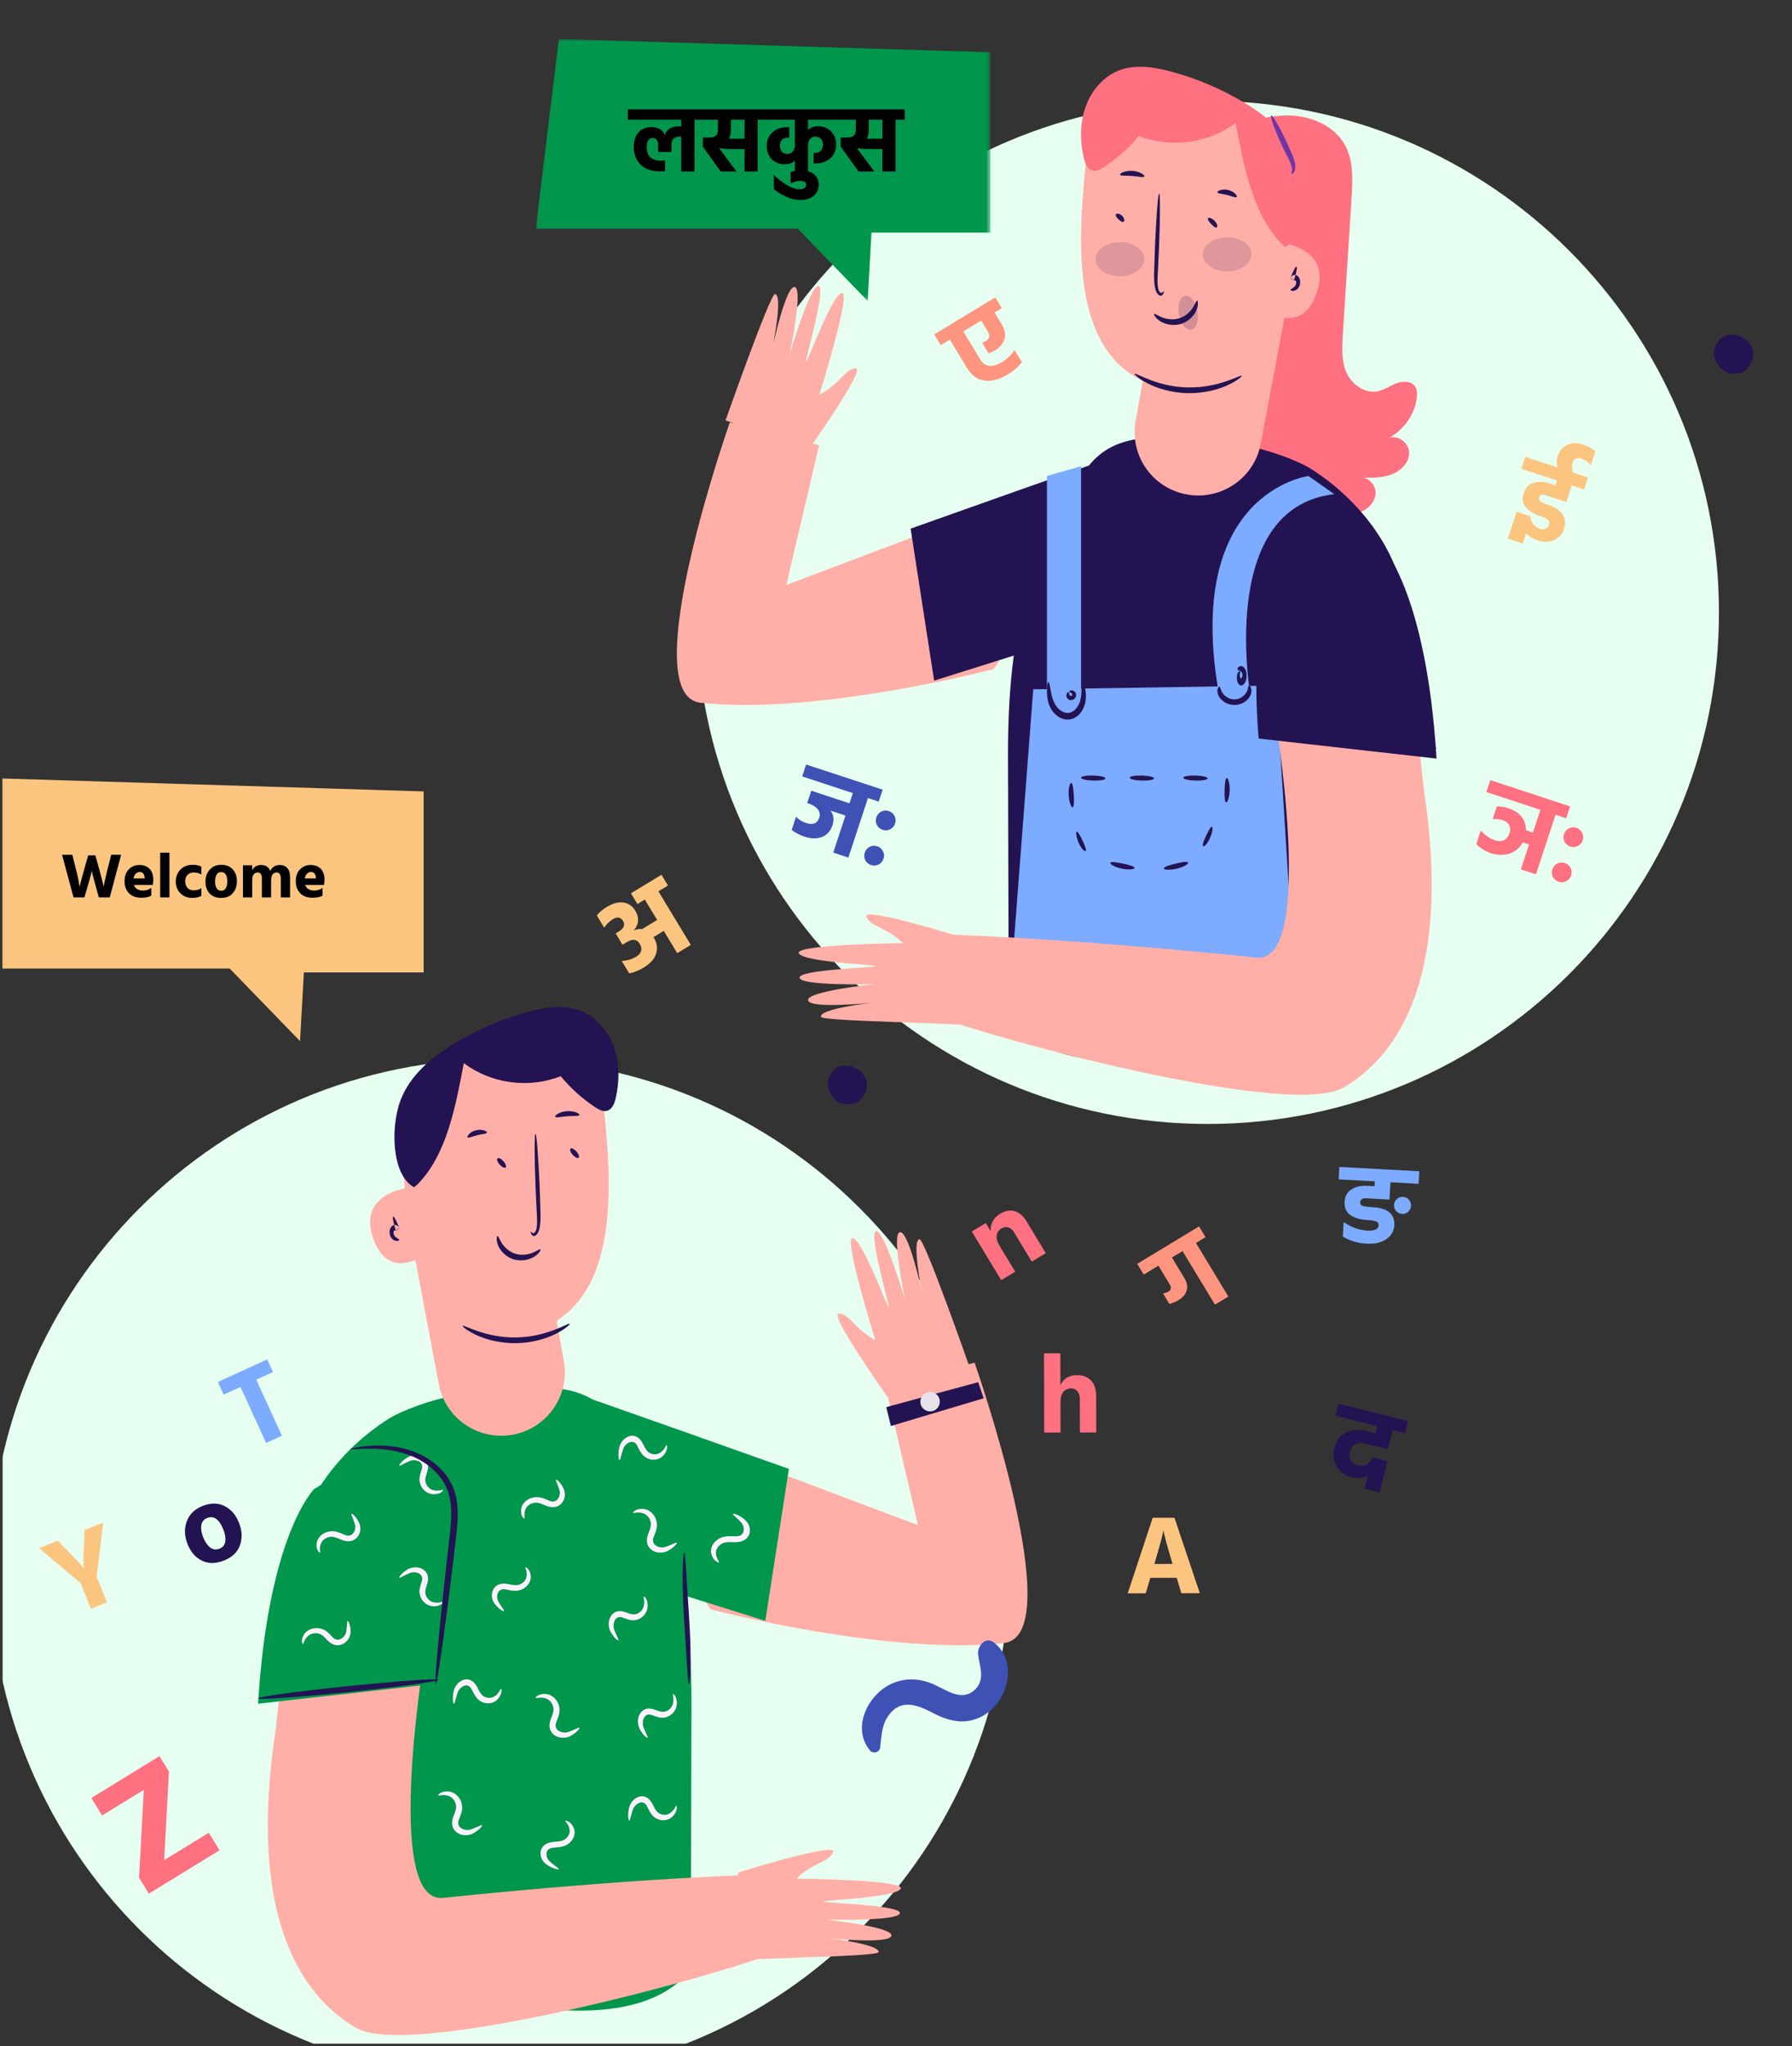 <svg width="368" height="420" viewBox="0 0 368 420" fill="none" xmlns="http://www.w3.org/2000/svg">
<rect x="0" y="0" width="368" height="420" fill="#333333" stroke="none"/>
<g clip-path="url(#clip0_2_4)">
<path fill-rule="evenodd" clip-rule="evenodd" d="M143 125.705C143 183.695 190.01 230.705 248 230.705C305.99 230.705 353 183.695 353 125.705C353 67.715 305.99 20.705 248 20.705C190.01 20.705 143 67.715 143 125.705Z" fill="#E6FFF0"/>
<path fill-rule="evenodd" clip-rule="evenodd" d="M257.561 24.708C260.867 23.769 264.401 23.359 267.773 24.051C271.142 24.742 274.33 26.63 276.035 29.493C277.984 32.761 277.798 36.759 277.56 40.513C276.957 49.917 276.355 59.321 275.756 68.722C275.588 71.331 275.441 74.048 276.5 76.46C277.562 78.869 280.222 80.851 282.905 80.322C284.27 80.053 285.421 79.196 286.717 78.697C288.01 78.199 289.735 78.18 290.546 79.262C291.028 79.905 291.049 80.764 290.957 81.552C290.561 85.029 288.307 88.266 285.103 89.962C286.988 89.091 289.351 90.908 289.382 92.902C289.415 94.901 287.728 96.626 285.784 97.371C283.843 98.114 281.686 98.087 279.595 98.048C281.317 98.075 282.646 99.834 282.476 101.471C282.306 103.107 280.954 104.473 279.366 105.113C277.781 105.754 275.995 105.78 274.28 105.628C270.634 105.305 266.995 104.186 264.122 102.017C259.104 98.228 257.071 91.759 257.002 85.65C256.931 79.541 258.522 73.538 259.416 67.49C261.487 53.454 259.792 39.191 258.097 25.111C258.512 24.992 258.921 24.873 259.332 24.755" fill="#FF7081"/>
<path fill-rule="evenodd" clip-rule="evenodd" d="M139.011 259.772C139.552 263.237 143.198 270.568 147.036 271.58C149.079 272.121 150.597 270.793 152.185 269.713C155.072 267.752 157.92 265.745 160.774 263.741C161.811 263.01 162.425 261.605 161.652 260.43C159.127 256.597 156.604 252.76 154.079 248.924C153.405 247.902 151.849 247.272 150.728 248.059C147.579 250.258 144.168 252.284 141.329 254.864C139.375 256.642 141.865 259.548 144.084 258.389C147.304 256.706 150.226 254.313 153.2 252.237C152.082 251.945 150.966 251.656 149.849 251.367C152.372 255.203 154.897 259.037 157.42 262.871C157.713 261.769 158.006 260.665 158.299 259.563C156.587 260.765 154.87 261.963 153.163 263.172C152.195 263.858 148.958 266.852 147.882 266.732C146.918 266.625 144.897 263.237 144.304 262.539C143.092 261.118 141.956 259.775 140.392 258.723C139.64 258.214 138.9 259.052 139.011 259.772Z" fill="#FBC580"/>
<path fill-rule="evenodd" clip-rule="evenodd" d="M358.882 70.106L358.539 69.804C357.031 68.474 354.559 68.21 353.092 69.804C351.61 71.415 351.662 73.628 353.092 75.239C353.194 75.353 353.294 75.465 353.396 75.581C354.745 77.102 357.524 77.057 358.882 75.581C360.233 74.113 360.506 71.539 358.882 70.106Z" fill="#241352"/>
<path fill-rule="evenodd" clip-rule="evenodd" d="M176.882 220.107C176.768 220.007 176.653 219.905 176.539 219.805C175.031 218.472 172.559 218.21 171.092 219.805C169.61 221.416 169.662 223.627 171.092 225.24C171.194 225.354 171.294 225.466 171.394 225.58C172.745 227.101 175.524 227.058 176.882 225.58C178.233 224.114 178.506 221.54 176.882 220.107Z" fill="#241352"/>
<path fill-rule="evenodd" clip-rule="evenodd" d="M232 93.45L161.479 120.065L168.209 91.395L149.869 86.705C149.869 86.705 130.141 142.751 143.842 144.248C167.827 146.876 204.121 137.314 204.121 137.314L232 93.45Z" fill="#FFAFA7"/>
<path fill-rule="evenodd" clip-rule="evenodd" d="M207 154.644L207.155 209.31C224.936 231.439 286.84 202.823 286.84 202.823L287.562 180.466L289 127.212C287.574 106.006 268.116 95.595 268.116 95.595C260.074 91.54 247.807 89.233 236.754 89.786C225.217 90.364 222.365 95.957 217.612 106.615C213.773 115.227 207 123.304 207 154.644Z" fill="#241352"/>
<path fill-rule="evenodd" clip-rule="evenodd" d="M264.701 39.012L263.871 49.963C263.871 49.963 273.177 51.22 270.524 59.713C267.872 68.206 261.505 64.489 261.505 64.489C261.505 64.489 259.913 86.255 237.634 79.353C219.899 73.861 220.984 50.884 223.234 31.296C224.108 23.707 231.281 18.49 238.775 19.951L252.17 22.563C259.911 24.07 265.299 31.141 264.701 39.012Z" fill="#FFAFA7"/>
<path fill-rule="evenodd" clip-rule="evenodd" d="M265 58.705L258.897 91.1C257.522 98.401 250.288 103.069 243.029 101.347C236.303 99.749 231.995 93.209 233.203 86.434L236.517 67.866L265 58.705Z" fill="#FFAFA7"/>
<path fill-rule="evenodd" clip-rule="evenodd" d="M238.979 59.785C239.01 59.778 239.07 60.264 238.62 60.62C238.151 60.958 237.4 60.252 237.206 59.111C236.957 58.019 236.989 56.702 237.023 55.365C237.07 53.909 237.117 52.471 237.167 50.962C237.418 44.721 237.809 39.68 238.04 39.705C238.273 39.725 238.256 44.804 238.006 51.046C237.935 52.549 237.867 53.987 237.797 55.441C237.717 56.793 237.642 57.961 237.776 58.849C237.873 59.745 238.273 60.169 238.535 60.126C238.803 60.078 238.922 59.722 238.979 59.785Z" fill="#241352"/>
<path fill-rule="evenodd" clip-rule="evenodd" d="M233.008 76.729C233.19 76.408 237.556 79.423 243.938 79.525C250.321 79.665 254.826 76.815 254.993 77.143C255.09 77.256 254.131 78.123 252.189 79.023C250.268 79.923 247.288 80.767 243.91 80.701C240.532 80.64 237.599 79.686 235.721 78.713C233.822 77.74 232.906 76.84 233.008 76.729Z" fill="#241352"/>
<path fill-rule="evenodd" clip-rule="evenodd" d="M237.027 64.442C237.169 64.325 237.664 64.748 238.567 65.114C239.452 65.484 240.829 65.751 242.177 65.337C243.525 64.911 244.481 63.919 244.975 63.118C245.491 62.313 245.639 61.689 245.827 61.705C245.974 61.705 246.155 62.41 245.767 63.482C245.403 64.525 244.336 65.913 242.557 66.479C240.769 67.022 239.064 66.497 238.142 65.853C237.184 65.201 236.905 64.527 237.027 64.442Z" fill="#241352"/>
<path fill-rule="evenodd" clip-rule="evenodd" d="M265.026 59.487C265.016 59.325 265.384 59.229 265.772 58.897C265.965 58.725 266.12 58.496 266.174 58.187C266.226 57.865 266.154 57.624 265.997 57.561C265.853 57.489 265.733 57.554 265.717 57.586L265 57.103C265.564 55.62 266.086 54.611 266.261 54.712C266.437 54.811 266.208 55.991 265.739 57.527L265.024 57.044C265.295 56.447 265.88 56.317 266.297 56.538C266.605 56.668 266.881 57.075 266.951 57.449C267.038 57.834 266.999 58.202 266.913 58.502C266.738 59.12 266.333 59.475 266.028 59.596C265.386 59.84 265.026 59.615 265.026 59.487Z" fill="#241352"/>
<path fill-rule="evenodd" clip-rule="evenodd" d="M250.009 39.489C249.893 39.229 250.927 38.681 252.251 39.007C253.576 39.327 254.188 40.275 253.949 40.449C253.716 40.651 252.953 40.239 251.966 40.015C250.988 39.761 250.104 39.771 250.009 39.489Z" fill="#241352"/>
<path fill-rule="evenodd" clip-rule="evenodd" d="M230.014 35.879C229.859 35.629 230.992 34.963 232.597 35.083C234.202 35.197 235.178 36.019 234.973 36.243C234.782 36.491 233.749 36.201 232.488 36.121C231.228 36.015 230.153 36.151 230.014 35.879Z" fill="#241352"/>
<path fill-rule="evenodd" clip-rule="evenodd" d="M263.275 50.115C257.188 44.001 255.4 33.815 253.749 25.225C248.113 29.455 240.36 30.494 233.861 27.894C231.821 30.363 229.425 32.522 226.777 34.272C226.024 34.771 225.13 35.252 224.272 34.986C223.251 34.67 222.796 33.462 222.554 32.393C221.778 28.966 221.749 25.299 222.909 21.99C224.069 18.681 226.499 15.773 229.684 14.503C233.087 13.145 236.919 13.735 240.453 14.679C245.776 16.101 250.907 18.286 255.65 21.151C260.308 23.963 264.783 27.682 266.757 32.857C268.735 38.03 268.725 48.09 263.961 50.705" fill="#FF7081"/>
<path fill-rule="evenodd" clip-rule="evenodd" d="M228.444 93.93C234.64 91.574 187 108.507 187 108.507L191.831 139.705L209.951 134.014L228.444 93.93Z" fill="#241352"/>
<path fill-rule="evenodd" clip-rule="evenodd" d="M165.768 92.705C165.768 92.705 177.906 75.614 175.742 75.624C173.578 75.632 172.449 78.849 168.247 81.051C168.247 81.051 174.955 59.68 172.879 60.129C170.801 60.577 165.852 74.294 165.527 74.279C165.202 74.264 169.798 58.895 168.074 58.707C166.353 58.519 162.131 72.815 162.131 72.815C162.131 72.815 165.023 59.224 163.198 58.92C161.374 58.615 158.681 71.136 158.681 71.136C158.681 71.136 160.833 60.621 159.173 60.364C158.162 60.21 149 86.29 149 86.29C149.241 86.29 165.768 92.705 165.768 92.705Z" fill="#FFAFA7"/>
<path fill-rule="evenodd" clip-rule="evenodd" d="M260.529 152.705C260.436 152.715 260.249 151.846 259.984 150.267C259.719 148.688 259.38 146.401 258.989 143.569C258.211 137.903 257.216 130.082 256.219 121.408C255.99 119.227 255.867 117.031 256.227 114.91C256.556 112.789 257.496 110.794 258.815 109.256C261.467 106.139 265.121 104.65 268.136 104.089C271.194 103.52 273.716 103.699 275.407 103.893C277.105 104.103 278.013 104.364 278 104.439C277.984 104.536 277.046 104.439 275.363 104.384C273.69 104.34 271.228 104.306 268.342 104.959C265.497 105.598 262.145 107.095 259.786 109.97C258.617 111.394 257.812 113.147 257.522 115.099C257.208 117.046 257.324 119.137 257.553 121.282C258.547 129.93 259.393 137.787 259.93 143.472C260.2 146.314 260.395 148.621 260.501 150.214C260.606 151.81 260.621 152.695 260.529 152.705Z" fill="#241352"/>
<path fill-rule="evenodd" clip-rule="evenodd" d="M258 149.8C258.036 149.464 266.351 150.045 276.566 151.097C286.784 152.149 295.036 153.275 295 153.611C294.964 153.944 286.654 153.366 276.434 152.312C266.218 151.261 257.964 150.136 258 149.8Z" fill="#241352"/>
<mask id="mask0_2_4" style="mask-type:luminance" maskUnits="userSpaceOnUse" x="110" y="8" width="94" height="54">
<path d="M110.025 8H203.397V61.779H110.025V8Z" fill="#7E2E84"/>
</mask>
<g mask="url(#mask0_2_4)">
<path fill-rule="evenodd" clip-rule="evenodd" d="M203.397 10.729V47.742H178.961L178.183 61.779L163.824 46.929H110.025L114.763 8L203.397 10.729Z" fill="#00964B"/>
</g>
<path fill-rule="evenodd" clip-rule="evenodd" d="M230.729 45.52C230.467 45.648 230.071 45.376 229.697 45.03C229.329 44.676 229.033 44.3 229.145 44.03C229.247 43.766 229.887 43.776 230.411 44.27C230.935 44.764 230.987 45.402 230.729 45.52Z" fill="#241352"/>
<path fill-rule="evenodd" clip-rule="evenodd" d="M249.831 46.69C249.565 46.787 249.103 46.406 248.653 45.915C248.207 45.418 247.891 44.948 248.079 44.765C248.259 44.584 248.959 44.818 249.487 45.398C250.015 45.979 250.091 46.597 249.831 46.69Z" fill="#241352"/>
<path fill-rule="evenodd" clip-rule="evenodd" d="M245.816 63.483C246.278 65.375 245.84 67.232 244.836 67.629C243.834 68.028 242.645 66.819 242.183 64.926C241.723 63.036 242.161 61.18 243.165 60.78C244.167 60.384 245.356 61.593 245.816 63.483Z" fill="#241352" fill-opacity="0.2"/>
<path fill-rule="evenodd" clip-rule="evenodd" d="M257 52.165C257.012 54.097 254.784 55.683 252.023 55.705C249.262 55.726 247.014 54.178 247 52.245C246.988 50.313 249.216 48.727 251.98 48.705C254.739 48.684 256.988 50.232 257 52.165Z" fill="#241352" fill-opacity="0.15"/>
<path fill-rule="evenodd" clip-rule="evenodd" d="M235 53.165C235.012 55.097 232.784 56.683 230.023 56.705C227.262 56.726 225.014 55.178 225 53.245C224.988 51.313 227.216 49.727 229.98 49.705C232.738 49.684 234.988 51.232 235 53.165Z" fill="#241352" fill-opacity="0.15"/>
<path fill-rule="evenodd" clip-rule="evenodd" d="M265.255 35.685C265.15 35.545 265.539 34.985 265.185 33.957C264.89 32.963 263.994 31.538 263.281 29.908C261.773 26.66 260.772 23.889 261.045 23.714C261.318 23.539 262.774 26.049 264.295 29.321C265.012 30.985 265.784 32.376 265.97 33.757C266.059 34.423 265.943 35.039 265.72 35.362C265.502 35.688 265.301 35.742 265.255 35.685Z" fill="#6F35A5"/>
<path fill-rule="evenodd" clip-rule="evenodd" d="M212.184 141.491L208 196.085L266 203.705L262.075 140.705L212.184 141.491Z" fill="#7CABFF"/>
<path fill-rule="evenodd" clip-rule="evenodd" d="M215 104.105V146.705L222 144.257V95.705L215 97.693" fill="#7CABFF"/>
<path fill-rule="evenodd" clip-rule="evenodd" d="M268.711 97.705C268.711 97.705 242.742 101.016 250.419 143.016L256.926 143.705C256.926 143.705 249.588 104.246 274 101.43L268.711 97.705Z" fill="#7CABFF"/>
<path fill-rule="evenodd" clip-rule="evenodd" d="M261.652 145.705C261.652 145.705 270.469 197.838 258.035 196.556C217.133 192.336 192.779 191.766 192.779 191.766L186 205.89C185.843 208.296 263.457 230.587 275.928 223.218C284.733 218.012 298.761 203.995 292.394 162.104L290.889 148.064L261.652 145.705Z" fill="#FFAFA7"/>
<path fill-rule="evenodd" clip-rule="evenodd" d="M283.455 111.605C283.455 111.605 292.891 120.822 295 155.705L258.482 151.595C258.482 151.595 252.397 92.187 283.455 111.605Z" fill="#241352"/>
<path fill-rule="evenodd" clip-rule="evenodd" d="M197.355 192.337C197.355 192.337 177.227 186.056 177.916 188.122C178.606 190.186 182.034 190.265 185.458 193.595C185.458 193.595 162.953 193.837 164.038 195.682C165.12 197.526 179.765 197.989 179.854 198.302C179.944 198.618 163.832 199.009 164.196 200.714C164.558 202.421 179.528 202.004 179.528 202.004C179.528 202.004 165.653 203.472 165.935 205.31C166.222 207.15 179.015 205.825 179.015 205.825C179.015 205.825 168.307 207.041 168.585 208.706C168.755 209.721 199.935 209.953 200 210.699C200.034 211.088 197.355 192.337 197.355 192.337Z" fill="#FFAFA7"/>
<path fill-rule="evenodd" clip-rule="evenodd" d="M222.294 139.705C222.448 139.689 222.834 140.635 222.984 142.365C223.036 143.215 222.991 144.344 222.438 145.46C221.93 146.526 220.805 147.705 219.247 147.705C217.721 147.687 216.593 146.684 215.951 145.689C215.284 144.633 215.107 143.565 215.027 142.709C214.923 140.984 215.142 139.981 215.299 139.97C215.498 139.957 215.61 141.01 215.931 142.554C216.108 143.31 216.377 144.218 216.919 144.954C217.459 145.691 218.336 146.345 219.244 146.337C220.151 146.353 220.942 145.652 221.395 144.846C221.863 144.045 222.005 143.139 222.067 142.36C222.157 140.787 222.095 139.726 222.294 139.705Z" fill="#241352"/>
<path fill-rule="evenodd" clip-rule="evenodd" d="M219.528 142.087C219.595 142.189 219.517 142.382 219.606 142.607C219.725 142.866 219.839 142.928 220.055 142.794C220.258 142.641 220.245 142.507 220.058 142.296C219.891 142.125 219.686 142.125 219.621 142.024C219.536 141.949 219.777 141.605 220.298 141.733C220.533 141.8 220.832 141.982 220.96 142.384C221.095 142.799 220.874 143.293 220.524 143.516C220.19 143.76 219.661 143.783 219.34 143.495C219.024 143.219 218.977 142.866 219.008 142.617C219.091 142.075 219.491 141.98 219.528 142.087Z" fill="#241352"/>
<path fill-rule="evenodd" clip-rule="evenodd" d="M256.475 140.711C256.614 140.643 257.146 141.177 256.962 142.189C256.814 143.126 255.735 144.576 253.648 144.705C251.553 144.722 250.332 143.353 250.09 142.43C249.803 141.435 250.28 140.866 250.424 140.923C250.63 140.962 250.574 141.496 251.001 142.154C251.377 142.795 252.396 143.602 253.59 143.567C254.785 143.519 255.717 142.644 256.027 141.977C256.383 141.293 256.275 140.763 256.475 140.711Z" fill="#241352"/>
<path fill-rule="evenodd" clip-rule="evenodd" d="M254.136 137.436C254.066 137.293 254.282 136.72 254.849 136.705C255.117 136.708 255.482 136.866 255.76 137.451C256.06 138.018 256.082 139.108 255.806 139.772C255.574 140.479 254.984 140.967 254.498 140.552C254.004 140.085 253.97 139.286 254.014 138.807C254.059 138.29 254.257 137.907 254.428 137.816C254.601 137.728 254.688 137.842 254.696 137.933C254.694 138.152 254.544 138.386 254.629 138.848C254.75 139.386 254.847 139.403 255.07 138.95C255.268 138.45 255.08 138.024 254.758 137.769C254.46 137.544 254.2 137.623 254.136 137.436Z" fill="#241352"/>
<path fill-rule="evenodd" clip-rule="evenodd" d="M251.78 164.701C251.494 164.626 251.448 163.507 251.482 162.188C251.522 160.868 251.622 159.762 251.91 159.707C252.19 159.649 252.566 160.778 252.524 162.233C252.486 163.688 252.056 164.779 251.78 164.701Z" fill="#241352"/>
<path fill-rule="evenodd" clip-rule="evenodd" d="M247.04 173.649C246.876 173.396 247.24 172.464 247.734 171.422C248.233 170.383 248.706 169.567 248.915 169.725C249.12 169.873 248.956 171.024 248.411 172.163C247.87 173.301 247.197 173.899 247.04 173.649Z" fill="#241352"/>
<path fill-rule="evenodd" clip-rule="evenodd" d="M239.002 178.255C238.947 177.965 240.027 177.617 241.34 177.287C242.659 176.965 243.794 176.761 243.978 177.017C244.159 177.265 243.213 177.921 241.763 178.279C240.316 178.637 239.052 178.535 239.002 178.255Z" fill="#241352"/>
<path fill-rule="evenodd" clip-rule="evenodd" d="M228.018 177.087C228.182 176.825 229.316 176.989 230.638 177.271C231.96 177.559 233.04 177.879 232.999 178.171C232.965 178.453 231.719 178.587 230.272 178.273C228.826 177.963 227.854 177.341 228.018 177.087Z" fill="#241352"/>
<path fill-rule="evenodd" clip-rule="evenodd" d="M221.074 170.728C221.271 170.556 221.743 171.364 222.245 172.4C222.743 173.44 223.116 174.368 222.967 174.64C222.823 174.907 222.161 174.34 221.613 173.2C221.064 172.065 220.882 170.893 221.074 170.728Z" fill="#241352"/>
<path fill-rule="evenodd" clip-rule="evenodd" d="M219.988 160.706C220.278 160.744 220.422 161.846 220.506 163.165C220.584 164.489 220.572 165.612 220.288 165.7C220.014 165.79 219.554 164.718 219.468 163.268C219.376 161.816 219.706 160.666 219.988 160.706Z" fill="#241352"/>
<path fill-rule="evenodd" clip-rule="evenodd" d="M227 159.777C226.987 160.065 225.857 160.265 224.479 160.225C223.096 160.185 221.99 159.919 222 159.633C222.015 159.345 223.143 159.145 224.524 159.185C225.904 159.225 227.012 159.489 227 159.777Z" fill="#241352"/>
<path fill-rule="evenodd" clip-rule="evenodd" d="M237 159.777C236.987 160.065 235.857 160.265 234.476 160.225C233.096 160.187 231.988 159.921 232 159.633C232.013 159.345 233.143 159.145 234.524 159.185C235.904 159.225 237.012 159.489 237 159.777Z" fill="#241352"/>
<path fill-rule="evenodd" clip-rule="evenodd" d="M248 159.777C247.987 160.065 246.857 160.265 245.476 160.225C244.096 160.185 242.988 159.919 243 159.633C243.013 159.345 244.143 159.145 245.524 159.185C246.904 159.225 248.012 159.489 248 159.777Z" fill="#241352"/>
<mask id="mask1_2_4" style="mask-type:luminance" maskUnits="userSpaceOnUse" x="-3" y="217" width="211" height="210">
<path d="M-2.008 217.352H207.222V426.705H-2.008V217.352Z" fill="#E2D3F5"/>
</mask>
<g mask="url(#mask1_2_4)">
<path fill-rule="evenodd" clip-rule="evenodd" d="M207.222 322.028C207.222 379.839 160.384 426.707 102.607 426.707C44.827 426.707 -2.008 379.839 -2.008 322.028C-2.008 264.218 44.827 217.352 102.607 217.352C160.384 217.352 207.222 264.218 207.222 322.028Z" fill="#E6FFF0"/>
</g>
<path fill-rule="evenodd" clip-rule="evenodd" d="M118 286.453L188.524 313.066L181.791 284.398L200.131 279.705C200.131 279.705 219.859 335.748 206.158 337.248C182.173 339.876 145.881 330.314 145.881 330.314L118 286.453Z" fill="#FFAFA7"/>
<path fill-rule="evenodd" clip-rule="evenodd" d="M142 349.644L141.845 404.31C124.064 426.439 62.16 397.823 62.16 397.823L61.438 375.466L60 322.212C61.426 301.005 80.884 290.595 80.884 290.595C88.926 286.539 101.193 284.235 112.248 284.786C123.783 285.365 126.635 290.957 131.388 301.614C135.229 310.226 142 318.303 142 349.644Z" fill="#00964B"/>
<path fill-rule="evenodd" clip-rule="evenodd" d="M87.348 338.705C87.348 338.705 78.531 390.839 90.965 389.556C131.866 385.337 156.221 384.768 156.221 384.768L163 398.89C163.157 401.296 85.543 423.586 73.072 416.219C64.267 411.013 50.239 396.998 56.606 355.107L58.111 341.064L87.348 338.705Z" fill="#FFAFA7"/>
<path fill-rule="evenodd" clip-rule="evenodd" d="M64.545 305.606C64.545 305.606 55.109 314.825 53 349.705L89.518 345.595C89.518 345.595 95.603 286.186 64.545 305.606Z" fill="#00964B"/>
<path fill-rule="evenodd" clip-rule="evenodd" d="M82.297 233.012L83.128 243.963C83.128 243.963 73.822 245.218 76.476 253.713C79.129 262.206 85.493 258.489 85.493 258.489C85.493 258.489 87.085 280.254 109.368 273.353C127.101 267.86 126.016 244.884 123.766 225.296C122.891 217.707 115.718 212.49 108.225 213.951L94.829 216.56C87.088 218.07 81.7 225.142 82.297 233.012Z" fill="#FFAFA7"/>
<path fill-rule="evenodd" clip-rule="evenodd" d="M84 251.705L90.106 284.1C91.481 291.401 98.712 296.069 105.971 294.347C112.697 292.749 117.005 286.212 115.797 279.434L112.483 260.866L84 251.705Z" fill="#FFAFA7"/>
<path fill-rule="evenodd" clip-rule="evenodd" d="M109.021 252.785C109.078 252.724 109.197 253.078 109.465 253.128C109.727 253.169 110.127 252.745 110.224 251.849C110.358 250.961 110.283 249.793 110.203 248.441C110.133 246.987 110.065 245.552 109.994 244.046C109.744 237.804 109.727 232.728 109.96 232.705C110.193 232.682 110.582 237.721 110.835 243.962C110.883 245.471 110.93 246.912 110.977 248.365C111.011 249.7 111.043 251.019 110.794 252.111C110.6 253.252 109.849 253.958 109.38 253.62C108.93 253.264 108.99 252.777 109.021 252.785Z" fill="#241352"/>
<path fill-rule="evenodd" clip-rule="evenodd" d="M116.992 271.729C117.096 271.84 116.177 272.74 114.279 273.712C112.401 274.684 109.467 275.638 106.089 275.702C102.712 275.765 99.732 274.922 97.811 274.022C95.87 273.122 94.91 272.256 95.007 272.143C95.177 271.815 99.679 274.664 106.062 274.521C112.444 274.422 116.809 271.408 116.992 271.729Z" fill="#241352"/>
<path fill-rule="evenodd" clip-rule="evenodd" d="M110.973 256.442C111.095 256.527 110.816 257.201 109.858 257.853C108.933 258.497 107.231 259.022 105.443 258.479C103.663 257.915 102.595 256.525 102.232 255.482C101.846 254.41 102.025 253.705 102.175 253.705C102.362 253.689 102.51 254.313 103.023 255.121C103.52 255.919 104.476 256.911 105.821 257.337C107.172 257.751 108.546 257.484 109.433 257.114C110.334 256.748 110.831 256.324 110.973 256.442Z" fill="#241352"/>
<path fill-rule="evenodd" clip-rule="evenodd" d="M81.974 254.487C81.976 254.615 81.614 254.84 80.974 254.597C80.669 254.473 80.262 254.118 80.088 253.5C80.001 253.202 79.962 252.835 80.049 252.448C80.119 252.074 80.396 251.667 80.703 251.539C81.121 251.316 81.707 251.449 81.976 252.045L81.261 252.526C80.792 250.991 80.563 249.811 80.739 249.712C80.914 249.611 81.436 250.621 82 252.102L81.283 252.587C81.267 252.553 81.149 252.488 81.003 252.56C80.846 252.623 80.774 252.866 80.828 253.187C80.88 253.494 81.035 253.723 81.228 253.897C81.616 254.229 81.984 254.326 81.974 254.487Z" fill="#241352"/>
<path fill-rule="evenodd" clip-rule="evenodd" d="M99.991 232.489C99.896 232.771 99.013 232.763 98.034 233.015C97.047 233.241 96.281 233.651 96.051 233.449C95.812 233.275 96.424 232.327 97.747 232.007C99.073 231.683 100.107 232.229 99.991 232.489Z" fill="#241352"/>
<path fill-rule="evenodd" clip-rule="evenodd" d="M118.986 228.879C118.847 229.151 117.772 229.017 116.512 229.121C115.251 229.201 114.218 229.491 114.027 229.243C113.822 229.019 114.8 228.197 116.405 228.083C118.01 227.963 119.141 228.629 118.986 228.879Z" fill="#241352"/>
<path fill-rule="evenodd" clip-rule="evenodd" d="M85.723 243.115C91.81 237.001 93.598 226.815 95.249 218.225C100.885 222.455 108.638 223.494 115.137 220.894C117.177 223.363 119.573 225.519 122.221 227.27C122.974 227.769 123.868 228.252 124.726 227.986C125.747 227.667 126.202 226.462 126.444 225.391C127.223 221.966 127.252 218.299 126.092 214.988C124.929 211.679 122.499 208.773 119.314 207.503C115.911 206.145 112.082 206.735 108.547 207.679C103.224 209.101 98.094 211.286 93.349 214.151C88.69 216.961 84.218 220.682 82.241 225.855C80.266 231.03 80.276 241.088 85.037 243.705" fill="#241352"/>
<path fill-rule="evenodd" clip-rule="evenodd" d="M120.556 286.93C114.362 284.574 162 301.507 162 301.507L157.167 332.705L139.047 327.014L120.556 286.93Z" fill="#00964B"/>
<path fill-rule="evenodd" clip-rule="evenodd" d="M151.645 384.336C151.645 384.336 171.774 378.057 171.083 380.122C170.392 382.188 166.965 382.264 163.543 385.597C163.543 385.597 186.044 385.839 184.962 387.683C183.88 389.526 169.233 389.989 169.144 390.304C169.058 390.62 185.165 391.011 184.804 392.716C184.44 394.42 169.471 394.006 169.471 394.006C169.471 394.006 183.345 395.472 183.063 397.312C182.778 399.152 169.986 397.827 169.986 397.827C169.986 397.827 180.693 399.044 180.413 400.706C180.243 401.724 149.065 401.953 149 402.699C148.966 403.091 151.645 384.336 151.645 384.336Z" fill="#FFAFA7"/>
<path fill-rule="evenodd" clip-rule="evenodd" d="M182.232 286.705C182.232 286.705 170.094 269.617 172.258 269.624C174.422 269.632 175.551 272.849 179.753 275.054C179.753 275.054 173.048 253.68 175.121 254.129C177.199 254.577 182.151 268.294 182.476 268.282C182.798 268.264 178.202 252.898 179.926 252.707C181.647 252.519 185.869 266.815 185.869 266.815C185.869 266.815 182.977 253.225 184.802 252.92C186.629 252.615 189.319 265.136 189.319 265.136C189.319 265.136 187.167 254.622 188.827 254.364C189.838 254.21 199 280.29 199 280.29C198.759 280.29 182.232 286.705 182.232 286.705Z" fill="#FFAFA7"/>
<path fill-rule="evenodd" clip-rule="evenodd" d="M71.405 332.705C71.534 332.692 71.976 333.425 72 334.884C71.995 335.591 71.686 336.616 70.721 337.258C70.26 337.577 69.573 337.806 68.863 337.66C68.159 337.524 67.629 337.079 67.245 336.689C66.474 335.85 65.97 335.354 65.178 335.267C64.422 335.155 63.738 335.392 63.299 335.765C62.377 336.551 62.406 337.457 62.219 337.445C62.094 337.519 61.616 336.477 62.653 335.202C63.16 334.593 64.177 334.097 65.31 334.199C65.87 334.242 66.467 334.43 66.971 334.788C67.463 335.135 67.814 335.553 68.159 335.897C69.4 337.477 71.03 335.933 71.119 334.799C71.316 333.598 71.201 332.719 71.405 332.705Z" fill="#FCF2FC"/>
<path fill-rule="evenodd" clip-rule="evenodd" d="M82.009 323.819C81.931 323.717 82.365 322.962 83.669 322.156C84.309 321.778 85.393 321.482 86.463 321.931C86.987 322.137 87.544 322.582 87.778 323.245C88.014 323.898 87.884 324.576 87.731 325.1C87.367 326.186 87.178 326.869 87.504 327.571C87.79 328.254 88.356 328.692 88.918 328.852C90.094 329.185 90.897 328.676 90.985 328.835C91.115 328.898 90.418 329.852 88.739 329.685C87.931 329.597 86.961 329.025 86.474 328.036C86.229 327.55 86.092 326.957 86.156 326.353C86.217 325.757 86.413 325.243 86.545 324.773C87.334 322.902 85.112 322.388 84.04 322.927C82.861 323.411 82.124 323.981 82.009 323.819Z" fill="#FCF2FC"/>
<path fill-rule="evenodd" clip-rule="evenodd" d="M82.009 300.82C81.931 300.718 82.365 299.963 83.666 299.157C84.306 298.779 85.39 298.481 86.463 298.932C86.987 299.138 87.544 299.581 87.775 300.245C88.014 300.898 87.884 301.577 87.731 302.1C87.367 303.186 87.176 303.869 87.504 304.569C87.79 305.254 88.354 305.69 88.916 305.852C90.094 306.185 90.897 305.676 90.985 305.836C91.115 305.898 90.418 306.852 88.737 306.685C87.929 306.595 86.961 306.023 86.474 305.037C86.229 304.55 86.092 303.957 86.153 303.351C86.215 302.758 86.413 302.244 86.545 301.774C87.334 299.903 85.112 299.388 84.04 299.928C82.859 300.412 82.124 300.982 82.009 300.82Z" fill="#FCF2FC"/>
<path fill-rule="evenodd" clip-rule="evenodd" d="M103.505 330.693C103.406 330.777 102.582 330.427 101.63 329.256C101.18 328.678 100.775 327.671 101.144 326.613C101.313 326.098 101.724 325.53 102.393 325.252C103.051 324.97 103.766 325.035 104.324 325.139C105.486 325.39 106.214 325.514 106.912 325.144C107.598 324.814 107.999 324.239 108.118 323.688C108.362 322.539 107.758 321.819 107.917 321.722C107.973 321.594 109.026 322.176 109 323.787C108.98 324.564 108.473 325.536 107.489 326.085C107.006 326.36 106.404 326.541 105.767 326.532C105.143 326.523 104.592 326.38 104.092 326.295C102.075 325.701 101.741 327.861 102.396 328.836C103.005 329.917 103.662 330.569 103.505 330.693Z" fill="#FCF2FC"/>
<path fill-rule="evenodd" clip-rule="evenodd" d="M118.993 354.662C119.065 354.778 118.553 355.564 117.131 356.335C116.431 356.696 115.276 356.933 114.193 356.363C113.662 356.093 113.115 355.572 112.922 354.831C112.727 354.102 112.917 353.379 113.12 352.824C113.582 351.669 113.835 350.943 113.55 350.159C113.303 349.393 112.749 348.876 112.173 348.657C110.971 348.201 110.093 348.692 110.014 348.513C109.883 348.433 110.684 347.452 112.428 347.767C113.263 347.926 114.23 348.622 114.661 349.733C114.878 350.28 114.977 350.933 114.863 351.586C114.752 352.227 114.505 352.771 114.329 353.268C113.357 355.239 115.64 355.972 116.802 355.471C118.071 355.037 118.885 354.478 118.993 354.662Z" fill="#FCF2FC"/>
<path fill-rule="evenodd" clip-rule="evenodd" d="M138.993 316.662C139.067 316.778 138.553 317.564 137.131 318.335C136.431 318.696 135.276 318.933 134.193 318.363C133.661 318.093 133.115 317.572 132.922 316.831C132.727 316.105 132.917 315.379 133.12 314.824C133.582 313.669 133.834 312.943 133.55 312.159C133.303 311.393 132.749 310.876 132.173 310.657C130.971 310.201 130.093 310.695 130.014 310.513C129.883 310.433 130.686 309.452 132.427 309.767C133.263 309.926 134.23 310.622 134.66 311.733C134.878 312.28 134.977 312.933 134.863 313.586C134.752 314.227 134.505 314.771 134.329 315.268C133.357 317.239 135.64 317.972 136.802 317.471C138.071 317.037 138.884 316.478 138.993 316.662Z" fill="#FCF2FC"/>
<path fill-rule="evenodd" clip-rule="evenodd" d="M150.518 310.728C150.606 310.627 151.58 310.838 152.872 311.863C153.485 312.374 154.146 313.331 153.972 314.479C153.9 315.037 153.576 315.689 152.907 316.092C152.252 316.496 151.46 316.555 150.828 316.55C149.51 316.498 148.691 316.503 148.012 317.005C147.337 317.465 147.024 318.122 147.014 318.706C147 319.923 147.814 320.552 147.661 320.678C147.629 320.822 146.356 320.413 146.032 318.76C145.887 317.964 146.227 316.881 147.18 316.149C147.645 315.778 148.263 315.487 148.959 315.382C149.638 315.281 150.269 315.33 150.834 315.33C153.156 315.576 153.054 313.31 152.129 312.431C151.23 311.434 150.371 310.882 150.518 310.728Z" fill="#FCF2FC"/>
<path fill-rule="evenodd" clip-rule="evenodd" d="M98.993 374.662C99.065 374.778 98.553 375.564 97.131 376.335C96.431 376.696 95.276 376.933 94.193 376.363C93.662 376.093 93.115 375.569 92.922 374.831C92.727 374.102 92.915 373.379 93.118 372.824C93.582 371.669 93.835 370.944 93.548 370.16C93.303 369.393 92.749 368.876 92.173 368.657C90.968 368.201 90.091 368.692 90.014 368.513C89.883 368.43 90.684 367.452 92.425 367.767C93.263 367.924 94.23 368.622 94.661 369.734C94.878 370.281 94.975 370.933 94.864 371.586C94.752 372.227 94.505 372.771 94.329 373.268C93.357 375.239 95.64 375.972 96.8 375.471C98.071 375.037 98.885 374.478 98.993 374.662Z" fill="#FCF2FC"/>
<path fill-rule="evenodd" clip-rule="evenodd" d="M126.985 336.697C126.883 336.772 126.15 336.305 125.396 334.953C125.043 334.289 124.785 333.175 125.257 332.099C125.479 331.572 125.931 331.019 126.593 330.802C127.243 330.583 127.908 330.737 128.419 330.911C129.478 331.317 130.145 331.531 130.846 331.223C131.529 330.951 131.976 330.391 132.152 329.825C132.517 328.634 132.035 327.802 132.198 327.72C132.266 327.588 133.184 328.326 132.967 330.032C132.855 330.853 132.264 331.823 131.275 332.285C130.789 332.52 130.202 332.641 129.604 332.554C129.022 332.475 128.52 332.256 128.063 332.106C126.241 331.24 125.668 333.49 126.168 334.599C126.609 335.817 127.148 336.582 126.985 336.697Z" fill="#FCF2FC"/>
<path fill-rule="evenodd" clip-rule="evenodd" d="M132.984 356.697C132.884 356.772 132.149 356.305 131.395 354.953C131.044 354.289 130.783 353.175 131.258 352.099C131.477 351.572 131.932 351.019 132.594 350.805C133.244 350.583 133.906 350.737 134.418 350.913C135.477 351.317 136.146 351.534 136.844 351.223C137.527 350.951 137.975 350.393 138.15 349.825C138.516 348.634 138.036 347.802 138.196 347.72C138.264 347.588 139.182 348.326 138.968 350.032C138.856 350.853 138.262 351.823 137.274 352.285C136.79 352.52 136.201 352.641 135.603 352.556C135.02 352.475 134.521 352.256 134.062 352.106C132.24 351.24 131.667 353.49 132.167 354.599C132.607 355.817 133.149 356.584 132.984 356.697Z" fill="#FCF2FC"/>
<path fill-rule="evenodd" clip-rule="evenodd" d="M93.212 349.704C93.088 349.687 92.841 348.795 93.148 347.209C93.311 346.444 93.835 345.403 94.882 344.926C95.387 344.682 96.082 344.59 96.716 344.911C97.346 345.219 97.74 345.823 98.012 346.33C98.545 347.413 98.905 348.067 99.627 348.342C100.314 348.633 101.006 348.531 101.505 348.226C102.545 347.585 102.723 346.598 102.898 346.65C103.032 346.601 103.241 347.838 101.982 348.986C101.369 349.53 100.303 349.836 99.265 349.468C98.748 349.294 98.231 348.954 97.839 348.454C97.457 347.965 97.221 347.433 96.974 346.981C96.169 344.99 94.294 346.288 93.953 347.5C93.498 348.755 93.406 349.739 93.212 349.704Z" fill="#FCF2FC"/>
<path fill-rule="evenodd" clip-rule="evenodd" d="M129.213 373.704C129.089 373.687 128.84 372.795 129.149 371.209C129.312 370.444 129.836 369.403 130.883 368.926C131.389 368.682 132.083 368.59 132.717 368.911C133.347 369.219 133.742 369.823 134.014 370.33C134.547 371.413 134.906 372.067 135.629 372.342C136.316 372.633 137.008 372.531 137.506 372.226C138.547 371.585 138.724 370.598 138.897 370.65C139.031 370.601 139.243 371.838 137.981 372.986C137.372 373.53 136.302 373.838 135.266 373.468C134.75 373.294 134.233 372.954 133.841 372.454C133.458 371.967 133.223 371.433 132.976 370.981C132.171 368.988 130.295 370.288 129.954 371.5C129.499 372.755 129.407 373.739 129.213 373.704Z" fill="#FCF2FC"/>
<path fill-rule="evenodd" clip-rule="evenodd" d="M127.213 299.704C127.089 299.689 126.84 298.794 127.149 297.208C127.31 296.443 127.836 295.401 128.883 294.924C129.389 294.683 130.083 294.591 130.717 294.909C131.347 295.217 131.742 295.821 132.014 296.331C132.547 297.415 132.906 298.068 133.629 298.342C134.316 298.635 135.008 298.533 135.506 298.228C136.547 297.586 136.724 296.597 136.897 296.649C137.031 296.599 137.243 297.84 135.981 298.986C135.372 299.533 134.302 299.838 133.266 299.468C132.75 299.294 132.233 298.956 131.841 298.454C131.458 297.967 131.223 297.432 130.976 296.982C130.171 294.989 128.295 296.289 127.954 297.502C127.499 298.757 127.407 299.739 127.213 299.704Z" fill="#FCF2FC"/>
<path fill-rule="evenodd" clip-rule="evenodd" d="M114.761 383.669C114.69 383.778 113.745 383.678 112.389 382.822C111.742 382.395 110.99 381.539 111 380.412C110.993 379.863 111.208 379.197 111.782 378.735C112.346 378.276 113.085 378.132 113.679 378.07C114.929 377.981 115.698 377.889 116.269 377.331C116.843 376.812 117.049 376.142 116.98 375.579C116.828 374.397 115.977 373.877 116.104 373.738C116.114 373.598 117.369 373.855 117.897 375.421C118.143 376.176 117.966 377.258 117.171 378.072C116.78 378.475 116.239 378.825 115.599 379.001C114.972 379.17 114.37 379.19 113.842 379.252C111.62 379.261 112.024 381.443 113.014 382.193C113.994 383.063 114.875 383.504 114.761 383.669Z" fill="#FCF2FC"/>
<path fill-rule="evenodd" clip-rule="evenodd" d="M72.189 310.71C72.305 310.65 73.046 311.162 73.721 312.514C74.034 313.177 74.198 314.257 73.583 315.229C73.292 315.707 72.753 316.185 72.022 316.324C71.3 316.468 70.603 316.258 70.072 316.043C68.973 315.556 68.279 315.288 67.498 315.512C66.737 315.702 66.203 316.187 65.957 316.706C65.445 317.795 65.878 318.63 65.696 318.694C65.612 318.81 64.699 318.021 65.103 316.427C65.305 315.663 66.036 314.806 67.144 314.465C67.688 314.289 68.331 314.232 68.963 314.371C69.579 314.504 70.096 314.76 70.574 314.948C72.443 315.942 73.282 313.873 72.856 312.775C72.504 311.581 72.002 310.801 72.189 310.71Z" fill="#FCF2FC"/>
<path fill-rule="evenodd" clip-rule="evenodd" d="M114.188 303.71C114.307 303.648 115.045 304.163 115.72 305.514C116.033 306.178 116.2 307.257 115.582 308.229C115.294 308.705 114.752 309.185 114.021 309.322C113.3 309.469 112.603 309.256 112.071 309.043C110.975 308.556 110.281 308.286 109.498 308.51C108.737 308.7 108.203 309.187 107.957 309.706C107.447 310.795 107.878 311.63 107.698 311.694C107.612 311.81 106.699 311.019 107.103 309.427C107.304 308.663 108.038 307.806 109.144 307.465C109.688 307.287 110.333 307.232 110.963 307.371C111.581 307.504 112.096 307.76 112.573 307.948C114.444 308.943 115.282 306.873 114.856 305.773C114.504 304.579 114.001 303.801 114.188 303.71Z" fill="#FCF2FC"/>
<path fill-rule="evenodd" clip-rule="evenodd" d="M89.47 345.705C89.378 345.695 89.393 344.81 89.499 343.214C89.604 341.62 89.799 339.314 90.069 336.472C90.606 330.787 91.454 322.93 92.447 314.285C92.675 312.137 92.791 310.048 92.478 308.099C92.187 306.147 91.383 304.394 90.213 302.97C87.854 300.095 84.504 298.6 81.657 297.959C78.77 297.306 76.311 297.338 74.635 297.384C72.951 297.439 72.016 297.536 72 297.439C71.985 297.367 72.892 297.103 74.591 296.893C76.285 296.699 78.804 296.52 81.865 297.089C84.88 297.652 88.535 299.139 91.185 302.256C92.503 303.797 93.444 305.789 93.775 307.91C94.133 310.031 94.009 312.224 93.781 314.408C92.783 323.082 91.789 330.903 91.01 336.569C90.619 339.401 90.28 341.688 90.015 343.267C89.753 344.849 89.563 345.715 89.47 345.705Z" fill="#241352"/>
<path fill-rule="evenodd" clip-rule="evenodd" d="M90 344.8C90.036 345.138 81.782 346.261 71.566 347.313C61.349 348.368 53.036 348.945 53 348.609C52.964 348.274 61.216 347.149 71.436 346.099C81.649 345.044 89.964 344.464 90 344.8Z" fill="#241352"/>
<path fill-rule="evenodd" clip-rule="evenodd" d="M180.726 358.788C181.045 356.596 180.983 354.51 182.17 352.577C184.536 348.726 187.893 349.692 191.144 351.388C194.457 353.114 197.575 354.149 201.177 352.536C206.801 350.017 209.442 341.244 204.074 337.116C202.336 335.779 200.623 337.986 200.858 339.674C201.182 342.036 202.314 344.634 200.359 346.662C197.745 349.373 194.68 347.097 192.071 345.88C189.255 344.565 186.259 344.274 183.352 345.491C178.348 347.583 174.718 354.602 178.691 359.343C179.253 360.013 180.593 359.711 180.726 358.788Z" fill="#3F51B5"/>
<path fill-rule="evenodd" clip-rule="evenodd" d="M141.482 345.705C141.224 345.688 140.986 339.688 140.48 332.251C139.972 324.802 140.2 318.686 140.518 318.705C140.776 318.72 141.012 324.719 141.52 332.159C142.026 339.605 141.8 345.724 141.482 345.705Z" fill="#241352"/>
<path fill-rule="evenodd" clip-rule="evenodd" d="M182 288.823L200.884 283.705L202 287.01L182.951 292.705L182 288.823Z" fill="#241352"/>
<path fill-rule="evenodd" clip-rule="evenodd" d="M193 287.706C193 288.811 192.104 289.705 191.001 289.705C189.896 289.705 189 288.811 189 287.706C189 286.601 189.896 285.705 191.001 285.705C192.104 285.705 193 286.601 193 287.706Z" fill="#E6E2EB"/>
<path fill-rule="evenodd" clip-rule="evenodd" d="M118.806 237.665C118.568 237.809 118.082 237.557 117.61 237.044C117.142 236.537 116.94 235.9 117.196 235.745C117.432 235.601 117.92 235.853 118.392 236.366C118.858 236.873 119.06 237.51 118.806 237.665Z" fill="#241352"/>
<path fill-rule="evenodd" clip-rule="evenodd" d="M103.806 239.665C103.568 239.809 103.082 239.557 102.61 239.044C102.142 238.537 101.94 237.9 102.196 237.745C102.432 237.601 102.92 237.853 103.39 238.366C103.858 238.873 104.06 239.51 103.806 239.665Z" fill="#241352"/>
<path fill-rule="evenodd" clip-rule="evenodd" d="M87 162.446V199.608H62.4L61.617 213.705L47.161 198.794H-7L-2.23 159.705L87 162.446Z" fill="#FBC580"/>
<path d="M144.529 22.456V24.584H142.629V35.205H139.912V28.061C139.836 28.048 139.728 28.042 139.589 28.042C138.981 28.042 138.544 28.194 138.278 28.498C138.012 28.802 137.879 29.29 137.879 29.961V31.196H135.162V29.923C135.162 28.846 134.795 28.308 134.06 28.308C133.224 28.308 132.806 28.935 132.806 30.189C132.806 32.051 133.794 32.982 135.77 32.982C136.023 32.982 136.296 32.963 136.587 32.925V35.11C136.245 35.161 135.871 35.186 135.466 35.186C133.845 35.186 132.553 34.73 131.59 33.818C130.627 32.906 130.146 31.684 130.146 30.151C130.146 28.91 130.463 27.922 131.096 27.187C131.742 26.452 132.635 26.085 133.775 26.085C134.535 26.085 135.149 26.25 135.618 26.579C136.099 26.896 136.397 27.295 136.511 27.776C136.866 26.547 137.841 25.933 139.437 25.933C139.551 25.933 139.709 25.946 139.912 25.971V24.584H128.93V22.456H144.529ZM149.692 28.479H152.903V24.584H150.091V26.75C150.091 27.421 149.958 27.998 149.692 28.479ZM157.482 22.456V24.584H155.582V35.205H152.903V30.588H150.053C149.331 30.588 148.539 30.537 147.678 30.436L151.231 35.205H148.001L144.334 30.094V28.232H145.683C146.848 28.232 147.431 27.744 147.431 26.769V24.584H143.384V22.456H157.482ZM172.846 24.584H165.93V26.655C166.488 26.161 167.159 25.914 167.944 25.914C169.072 25.914 169.977 26.269 170.661 26.978C171.358 27.675 171.706 28.568 171.706 29.657C171.706 30.835 171.314 31.779 170.528 32.488C169.743 33.185 168.736 33.533 167.507 33.533C167.317 33.533 167.172 33.527 167.07 33.514V31.367C167.146 31.38 167.248 31.386 167.374 31.386C167.894 31.386 168.293 31.228 168.571 30.911C168.863 30.594 169.008 30.189 169.008 29.695C169.008 29.239 168.875 28.853 168.609 28.536C168.343 28.207 167.957 28.042 167.45 28.042C167.007 28.042 166.64 28.207 166.348 28.536C166.07 28.853 165.93 29.277 165.93 29.809V35.205H163.232V33.001C162.688 33.482 162.016 33.723 161.218 33.723C160.091 33.723 159.179 33.375 158.482 32.678C157.798 31.969 157.456 31.069 157.456 29.98C157.456 28.802 157.849 27.865 158.634 27.168C159.42 26.459 160.427 26.104 161.655 26.104C161.833 26.104 161.978 26.11 162.092 26.123V28.27C162.016 28.257 161.915 28.251 161.788 28.251C161.269 28.251 160.864 28.409 160.572 28.726C160.294 29.043 160.154 29.448 160.154 29.942C160.154 30.398 160.287 30.791 160.553 31.12C160.819 31.437 161.206 31.595 161.712 31.595C162.156 31.595 162.517 31.437 162.795 31.12C163.087 30.791 163.232 30.36 163.232 29.828V24.584H156.335V22.456H172.846V24.584ZM158.918 38.815V35.889C159.628 36.624 160.483 37.301 161.483 37.922C162.484 38.543 163.428 38.853 164.314 38.853C164.707 38.853 165.011 38.764 165.226 38.587C165.442 38.422 165.549 38.194 165.549 37.903C165.549 37.662 165.442 37.472 165.226 37.333C165.011 37.194 164.726 37.124 164.371 37.124C163.738 37.124 163.067 37.295 162.357 37.637V35.319C163.016 35.091 163.706 34.977 164.428 34.977C165.581 34.977 166.487 35.237 167.145 35.756C167.804 36.288 168.133 37.004 168.133 37.903C168.133 38.802 167.804 39.55 167.145 40.145C166.487 40.74 165.575 41.038 164.409 41.038C163.358 41.038 162.345 40.804 161.369 40.335C160.394 39.879 159.577 39.372 158.918 38.815ZM178.007 28.479H181.218V24.584H178.406V26.75C178.406 27.421 178.273 27.998 178.007 28.479ZM185.797 22.456V24.584H183.897V35.205H181.218V30.588H178.368C177.646 30.588 176.854 30.537 175.993 30.436L179.546 35.205H176.316L172.649 30.094V28.232H173.998C175.163 28.232 175.746 27.744 175.746 26.769V24.584H171.699V22.456H185.797Z" fill="black"/>
<path d="M18.103 175.573H19.585L20.443 178.667C20.625 179.317 20.785 179.924 20.924 180.487C21.071 181.042 21.171 181.436 21.223 181.67L21.301 182.021C21.414 181.25 21.656 180.127 22.029 178.654L22.835 175.443H24.876L22.536 184.205H20.3L19.533 181.436C19.351 180.769 19.199 180.205 19.078 179.746C18.965 179.287 18.896 178.992 18.87 178.862L18.844 178.667C18.818 179.022 18.584 179.945 18.142 181.436L17.336 184.205H15.1L12.747 175.443H14.853L15.659 178.667C15.832 179.36 15.975 179.989 16.088 180.552C16.201 181.107 16.27 181.492 16.296 181.709L16.348 182.021C16.495 181.345 16.79 180.227 17.232 178.667L18.103 175.573ZM29.708 180.305V180.149C29.648 179.378 29.309 178.992 28.694 178.992C28.391 178.992 28.122 179.105 27.888 179.33C27.654 179.547 27.498 179.872 27.42 180.305H29.708ZM31.073 182.242V183.828C30.622 184.123 29.933 184.27 29.006 184.27C27.923 184.27 27.078 183.958 26.471 183.334C25.873 182.701 25.574 181.891 25.574 180.903C25.574 179.854 25.864 179.035 26.445 178.446C27.035 177.848 27.758 177.549 28.616 177.549C29.5 177.549 30.198 177.809 30.709 178.329C31.221 178.84 31.476 179.607 31.476 180.63C31.476 180.829 31.442 181.172 31.372 181.657H27.498C27.628 182.021 27.854 182.303 28.174 182.502C28.495 182.701 28.881 182.801 29.331 182.801C29.998 182.801 30.579 182.615 31.073 182.242ZM32.896 184.205V175.014H34.794V184.205H32.896ZM38.023 180.929C38.057 181.51 38.231 181.96 38.543 182.281C38.855 182.602 39.266 182.762 39.778 182.762C40.324 182.762 40.848 182.61 41.351 182.307V183.893C40.839 184.17 40.224 184.309 39.505 184.309C38.517 184.309 37.702 183.997 37.061 183.373C36.419 182.74 36.099 181.926 36.099 180.929C36.116 179.941 36.437 179.126 37.061 178.485C37.685 177.835 38.538 177.51 39.622 177.51C40.289 177.51 40.865 177.636 41.351 177.887V179.512C40.891 179.226 40.38 179.083 39.817 179.083C39.288 179.083 38.859 179.243 38.53 179.564C38.2 179.876 38.031 180.331 38.023 180.929ZM45.429 184.309C44.398 184.309 43.601 184.001 43.037 183.386C42.474 182.762 42.192 181.965 42.192 180.994C42.192 179.98 42.487 179.148 43.076 178.498C43.666 177.839 44.45 177.51 45.429 177.51C46.452 177.51 47.245 177.826 47.808 178.459C48.372 179.092 48.653 179.898 48.653 180.877C48.653 181.874 48.367 182.697 47.795 183.347C47.232 183.988 46.443 184.309 45.429 184.309ZM45.416 179.005C45 179.005 44.688 179.183 44.48 179.538C44.272 179.893 44.168 180.353 44.168 180.916C44.168 181.479 44.272 181.943 44.48 182.307C44.697 182.662 45.018 182.84 45.442 182.84C45.858 182.84 46.166 182.667 46.365 182.32C46.573 181.965 46.677 181.505 46.677 180.942C46.677 179.651 46.257 179.005 45.416 179.005ZM51.791 177.614V178.641C52.155 177.913 52.775 177.549 53.65 177.549C54.578 177.549 55.193 177.965 55.496 178.797C55.644 178.407 55.891 178.104 56.237 177.887C56.584 177.662 56.991 177.549 57.459 177.549C58.109 177.549 58.621 177.757 58.993 178.173C59.375 178.58 59.565 179.183 59.565 179.98V184.205H57.667V180.292C57.667 179.919 57.594 179.625 57.446 179.408C57.299 179.191 57.087 179.083 56.809 179.083C56.515 179.083 56.25 179.204 56.016 179.447C55.791 179.681 55.678 180.106 55.678 180.721V184.205H53.78V180.292C53.78 179.919 53.707 179.625 53.559 179.408C53.412 179.191 53.2 179.083 52.922 179.083C52.628 179.083 52.363 179.204 52.129 179.447C51.904 179.681 51.791 180.106 51.791 180.721V184.205H49.893V177.614H51.791ZM64.874 180.305V180.149C64.814 179.378 64.475 178.992 63.86 178.992C63.557 178.992 63.288 179.105 63.054 179.33C62.82 179.547 62.664 179.872 62.586 180.305H64.874ZM66.239 182.242V183.828C65.788 184.123 65.1 184.27 64.172 184.27C63.089 184.27 62.244 183.958 61.637 183.334C61.039 182.701 60.74 181.891 60.74 180.903C60.74 179.854 61.031 179.035 61.611 178.446C62.2 177.848 62.924 177.549 63.782 177.549C64.666 177.549 65.364 177.809 65.875 178.329C66.386 178.84 66.642 179.607 66.642 180.63C66.642 180.829 66.608 181.172 66.538 181.657H62.664C62.794 182.021 63.02 182.303 63.34 182.502C63.661 182.701 64.046 182.801 64.497 182.801C65.165 182.801 65.745 182.615 66.239 182.242Z" fill="black"/>
<path d="M322.782 99.626L321.675 102.991L321.653 102.983L321.654 103.056L317.459 101.676C316.716 101.432 316.256 101.579 316.079 102.118C315.906 102.643 316.344 103.077 317.393 103.422C319.126 103.992 320.281 104.703 320.856 105.554C321.451 106.395 321.547 107.428 321.145 108.651C320.814 109.656 320.146 110.389 319.139 110.849C318.147 111.313 317.046 111.347 315.837 110.949C314.847 110.623 314.033 110.13 313.395 109.468L312.705 111.565L309.646 110.559L311.457 105.053L314.297 105.988C314.319 106.56 314.503 107.08 314.849 107.549C315.195 108.018 315.66 108.348 316.242 108.54C316.636 108.669 317.009 108.663 317.362 108.521C317.721 108.364 317.959 108.104 318.079 107.74C318.161 107.492 318.167 107.276 318.099 107.092C318.049 106.899 317.932 106.739 317.747 106.614C317.568 106.474 317.385 106.366 317.201 106.289C317.035 106.202 316.815 106.113 316.538 106.022C313.406 104.992 312.192 103.407 312.897 101.265C313.275 100.115 313.966 99.389 314.968 99.09C315.971 98.79 317.113 98.851 318.395 99.272L319.4 99.603L319.723 98.62L312.426 96.22L313.231 93.773L319.872 95.957C319.632 95.168 319.638 94.387 319.892 93.615C320.285 92.421 320.971 91.637 321.949 91.265C322.931 90.878 323.976 90.867 325.083 91.231C326.146 91.58 326.99 92.059 327.613 92.668L326.679 95.508C326.201 94.851 325.518 94.376 324.629 94.084C324.236 93.954 323.882 93.975 323.567 94.146C323.267 94.322 323.06 94.585 322.945 94.934C322.763 95.487 322.78 96.171 322.997 96.985L326.099 98.005L325.294 100.452L322.782 99.626Z" fill="#FBC580"/>
<path d="M322.428 165.517L321.623 167.964L319.438 167.246L315.421 179.459L312.319 178.439L314 173.326L312.711 172.902C312.134 173.971 311.283 174.716 310.16 175.138C309.041 175.545 307.776 175.564 306.363 175.197C305.082 174.775 304.02 174.127 303.177 173.253L304.09 170.478C304.933 171.449 305.9 172.114 306.993 172.474C307.736 172.718 308.361 172.706 308.869 172.437C309.396 172.159 309.77 171.684 309.991 171.014C310.187 170.417 310.163 169.877 309.919 169.393C309.689 168.914 309.261 168.571 308.635 168.365C307.965 168.145 307.264 168.068 306.532 168.133L307.387 165.533C308.08 165.487 308.871 165.61 309.759 165.902C310.954 166.295 311.858 166.883 312.472 167.666C313.101 168.454 313.398 169.367 313.363 170.405L314.805 170.879L316.336 166.225L305.237 162.575L306.042 160.128L322.428 165.517ZM321.266 172.762C321.027 172.263 320.995 171.745 321.173 171.206C321.35 170.667 321.681 170.275 322.164 170.031C322.668 169.777 323.189 169.738 323.728 169.916C324.267 170.093 324.656 170.431 324.895 170.929C325.154 171.418 325.195 171.932 325.018 172.471C324.841 173.01 324.5 173.406 323.997 173.66C323.513 173.905 323.002 173.938 322.463 173.761C321.924 173.584 321.525 173.251 321.266 172.762ZM318.887 179.994C318.648 179.495 318.617 178.977 318.794 178.438C318.971 177.899 319.302 177.507 319.786 177.263C320.289 177.009 320.81 176.97 321.349 177.147C321.888 177.325 322.277 177.663 322.517 178.161C322.776 178.65 322.817 179.164 322.639 179.702C322.462 180.241 322.122 180.638 321.619 180.892C321.135 181.136 320.623 181.17 320.084 180.993C319.545 180.815 319.146 180.482 318.887 179.994Z" fill="#FF7081"/>
<path d="M286.846 246.129C287.202 245.796 287.625 245.642 288.115 245.669C288.605 245.696 289.009 245.895 289.326 246.265C289.645 246.621 289.791 247.035 289.765 247.51C289.739 247.985 289.548 248.389 289.192 248.723C288.836 249.041 288.414 249.187 287.924 249.16C287.434 249.133 287.03 248.942 286.711 248.587C286.394 248.216 286.248 247.793 286.274 247.319C286.3 246.844 286.491 246.448 286.846 246.129ZM275.046 239.516L291.467 240.417L291.326 242.989L285.538 242.671L285.347 246.162L285.324 246.161L285.343 246.231L280.543 245.968C279.763 245.925 279.356 246.202 279.323 246.799C279.303 247.167 279.497 247.416 279.904 247.545C280.313 247.66 280.991 247.743 281.941 247.795C285.003 247.963 286.469 249.218 286.341 251.561C286.247 252.723 285.688 253.66 284.667 254.371C283.661 255.069 282.324 255.372 280.655 255.28C278.787 255.178 277.155 254.689 275.76 253.814L275.923 250.828C277.492 251.913 279.126 252.501 280.825 252.594C281.545 252.634 282.102 252.557 282.496 252.363C282.891 252.17 283.097 251.905 283.116 251.568C283.138 251.155 282.977 250.877 282.632 250.735C282.287 250.578 281.655 250.475 280.737 250.424C280.124 250.391 279.553 250.306 279.023 250.169C278.509 250.033 278.013 249.83 277.536 249.558C277.075 249.287 276.712 248.906 276.447 248.415C276.198 247.926 276.091 247.352 276.127 246.693C276.192 245.514 276.669 244.658 277.558 244.123C278.463 243.574 279.513 243.332 280.707 243.397L282.269 243.483L282.323 242.495L274.905 242.089L275.046 239.516Z" fill="#7CABFF"/>
<path d="M21.196 312.529L19.845 323.614L21.957 328.913L18.666 330.224L16.563 324.947L8.013 317.782L11.859 316.25L13.569 317.994C14.457 318.895 15.203 319.671 15.809 320.321C16.415 320.971 16.805 321.393 16.982 321.586L17.225 321.886C17.112 321.188 17.125 319.4 17.266 316.521L17.371 314.053L21.196 312.529Z" fill="#FBC580"/>
<path d="M46.021 320.303C44.326 320.978 42.814 320.995 41.485 320.353C40.151 319.696 39.166 318.57 38.53 316.975C37.866 315.308 37.805 313.748 38.348 312.294C38.885 310.825 39.958 309.77 41.568 309.129C43.249 308.459 44.759 308.459 46.099 309.13C47.44 309.801 48.431 310.941 49.072 312.551C49.725 314.189 49.794 315.729 49.28 317.172C48.774 318.595 47.688 319.639 46.021 320.303ZM42.526 311.594C41.842 311.867 41.446 312.363 41.337 313.083C41.227 313.803 41.357 314.626 41.726 315.552C42.095 316.478 42.57 317.172 43.15 317.634C43.739 318.076 44.382 318.158 45.08 317.88C45.764 317.607 46.156 317.121 46.257 316.421C46.366 315.701 46.236 314.877 45.867 313.952C45.021 311.829 43.907 311.043 42.526 311.594Z" fill="#241352"/>
<path d="M274.877 288.108L289.136 291.673L288.511 294.172L286.012 293.547L285.03 297.474L280.389 296.314C279.6 296.117 278.916 296.167 278.336 296.465C277.771 296.766 277.401 297.266 277.226 297.965C277.047 298.679 277.109 299.287 277.41 299.789C277.715 300.276 278.195 300.602 278.849 300.766C280.247 301.115 281.251 300.576 281.861 299.148L284.941 299.918L283.328 306.366L280.204 305.585L280.902 302.796C280.537 303.116 280.032 303.306 279.385 303.365C278.756 303.413 278.174 303.371 277.639 303.237C276.181 302.872 275.126 302.127 274.476 301C273.829 299.858 273.678 298.595 274.024 297.212C274.385 295.769 275.16 294.722 276.35 294.071C277.555 293.424 279.065 293.328 280.88 293.781L282.464 294.178L282.821 292.75L274.253 290.607L274.877 288.108Z" fill="#241352"/>
<path d="M237.063 321.013L240.789 321.006L240.627 320.454C240.179 318.952 239.809 317.673 239.515 316.615C239.237 315.558 239.067 314.876 239.005 314.569L238.912 314.109C238.791 314.953 238.228 317.07 237.223 320.461L237.063 321.013ZM242.596 327.028L241.646 323.856L236.218 323.867L235.282 327.043L231.579 327.051L236.722 311.538L241.184 311.529L246.391 327.02L242.596 327.028Z" fill="#FBC580"/>
<path d="M32.752 360.465L34.69 363.624L33.721 381.809L42.879 376.191L45.084 379.784L30.564 388.692L28.555 385.417L29.538 367.383L20.959 372.646L18.755 369.052L32.752 360.465Z" fill="#FF7081"/>
<path d="M217.754 277.781L217.768 284.359C218.363 282.962 219.527 282.262 221.259 282.259C222.394 282.256 223.315 282.615 224.022 283.334C224.744 284.053 225.106 285.141 225.109 286.598L225.125 294.027L221.767 294.034L221.752 287.134C221.751 286.459 221.581 285.93 221.243 285.548C220.905 285.165 220.468 284.974 219.931 284.976C219.701 284.976 219.479 285.015 219.264 285.092C219.065 285.154 218.843 285.277 218.598 285.461C218.353 285.63 218.154 285.93 218.002 286.36C217.849 286.774 217.774 287.28 217.775 287.878L217.788 294.042L214.43 294.049L214.396 277.788L217.754 277.781Z" fill="#FF7081"/>
<path d="M54.865 279.033L56.052 281.626L52.622 283.197L57.888 294.698L54.647 296.182L49.381 284.681L45.93 286.26L44.743 283.667L54.865 279.033Z" fill="#7CABFF"/>
<path d="M233.54 259.418L246.23 251.735L247.565 253.938L245.597 255.129L252.256 266.128L249.502 267.795L242.843 256.797L240.659 258.119L243.208 262.33C243.78 263.274 243.936 264.139 243.676 264.923C243.429 265.7 242.886 266.343 242.047 266.851C241.417 267.232 240.778 267.494 240.129 267.636L238.819 265.471C239.202 265.454 239.571 265.338 239.926 265.124C240.503 264.774 240.609 264.298 240.243 263.695L237.885 259.799L234.874 261.622L233.54 259.418Z" fill="#FF957E"/>
<path d="M135.839 179.557L137.173 181.76L135.206 182.952L141.865 193.95L139.071 195.641L136.307 191.077L134.202 192.351L134.285 192.489C134.921 193.538 135.076 194.609 134.752 195.702C134.441 196.787 133.577 197.758 132.16 198.616C131.203 199.195 130.223 199.591 129.222 199.803L127.674 197.245C128.783 197.183 129.764 196.894 130.617 196.377C131.771 195.678 132.015 194.778 131.348 193.676C131.093 193.257 130.753 193.006 130.327 192.923C129.914 192.833 129.353 193.002 128.645 193.431L127.838 193.919L126.432 191.598L127.042 191.228C128.131 190.569 128.429 189.833 127.937 189.02C127.46 188.233 126.763 188.117 125.845 188.673C125.176 189.078 124.586 189.659 124.077 190.416L122.564 187.917C123.056 187.279 123.741 186.694 124.62 186.161C125.879 185.399 127.024 185.1 128.056 185.264C129.079 185.415 129.893 185.989 130.496 186.986C130.909 187.668 131.086 188.359 131.025 189.059C130.965 189.758 130.663 190.399 130.118 190.979C130.716 190.724 131.297 190.633 131.86 190.704L134.949 188.834L132.412 184.643L130.897 185.56L129.563 183.357L135.839 179.557Z" fill="#FBC580"/>
<path d="M204.38 61.046L205.714 63.249L204.238 64.143L205.68 66.523C206.355 67.638 206.548 68.668 206.26 69.614C205.977 70.538 205.357 71.29 204.399 71.87C203.888 72.179 203.421 72.399 202.998 72.53L201.687 70.366C202.086 70.196 202.332 70.083 202.424 70.027C202.83 69.781 203.072 69.5 203.15 69.184C203.22 68.855 203.104 68.442 202.802 67.943L201.503 65.799L197.824 68.026L201.35 73.85C201.803 74.598 202.404 75.013 203.154 75.097C203.917 75.173 204.751 74.937 205.656 74.389C206.732 73.738 207.63 72.898 208.352 71.869L209.865 74.368C209.069 75.334 208.075 76.178 206.881 76.901C205.241 77.893 203.678 78.302 202.192 78.126C200.719 77.943 199.509 77.071 198.564 75.51L195.05 69.706L193.181 70.838L191.847 68.634L204.38 61.046Z" fill="#FF957E"/>
<path d="M202.444 251.049L203.468 252.741C203.384 252.04 203.502 251.376 203.823 250.752C204.149 250.106 204.673 249.565 205.394 249.128C206.417 248.509 207.404 248.333 208.355 248.6C209.297 248.854 210.126 249.571 210.84 250.751L214.76 257.224L211.887 258.964L208.289 253.022C207.932 252.432 207.524 252.069 207.066 251.934C206.6 251.786 206.118 251.863 205.62 252.165C205.095 252.482 204.783 252.958 204.683 253.592C204.588 254.206 204.79 254.925 205.291 255.752L208.483 261.024L205.611 262.764L199.571 252.789L202.444 251.049Z" fill="#FF7081"/>
<path d="M165.542 156.923L181.251 162.089L180.446 164.536L178.239 163.811L174.222 176.024L171.12 175.004L173.62 167.4L170.54 166.387C171.202 167.218 171.342 168.217 170.959 169.382C170.566 170.576 169.849 171.382 168.808 171.798C167.772 172.2 166.592 172.183 165.266 171.747C164.203 171.397 163.306 170.932 162.577 170.354L163.468 167.644C164.033 168.234 164.708 168.658 165.495 168.916C166.937 169.391 167.854 169.031 168.247 167.836C168.453 167.21 168.351 166.636 167.942 166.114C167.533 165.592 166.811 165.161 165.777 164.82L166.603 162.308L174.447 164.888L175.137 162.79L164.737 159.37L165.542 156.923ZM180.062 169.325C179.822 168.827 179.791 168.308 179.969 167.769C180.146 167.23 180.476 166.839 180.96 166.594C181.464 166.34 181.985 166.302 182.524 166.479C183.063 166.656 183.452 166.994 183.691 167.493C183.95 167.981 183.991 168.495 183.814 169.034C183.637 169.573 183.296 169.969 182.793 170.224C182.309 170.468 181.798 170.502 181.259 170.324C180.72 170.147 180.321 169.814 180.062 169.325ZM177.683 176.557C177.444 176.059 177.413 175.54 177.59 175.001C177.767 174.462 178.098 174.07 178.582 173.826C179.085 173.572 179.606 173.534 180.145 173.711C180.684 173.888 181.073 174.226 181.313 174.724C181.572 175.213 181.613 175.727 181.435 176.266C181.258 176.805 180.918 177.201 180.414 177.455C179.931 177.7 179.419 177.733 178.88 177.556C178.341 177.379 177.942 177.046 177.683 176.557Z" fill="#3F51B5"/>
</g>
<defs>
<clipPath id="clip0_2_4">
<rect width="367" height="419" fill="white" transform="translate(0.5 0.5)"/>
</clipPath>
</defs>
</svg>
